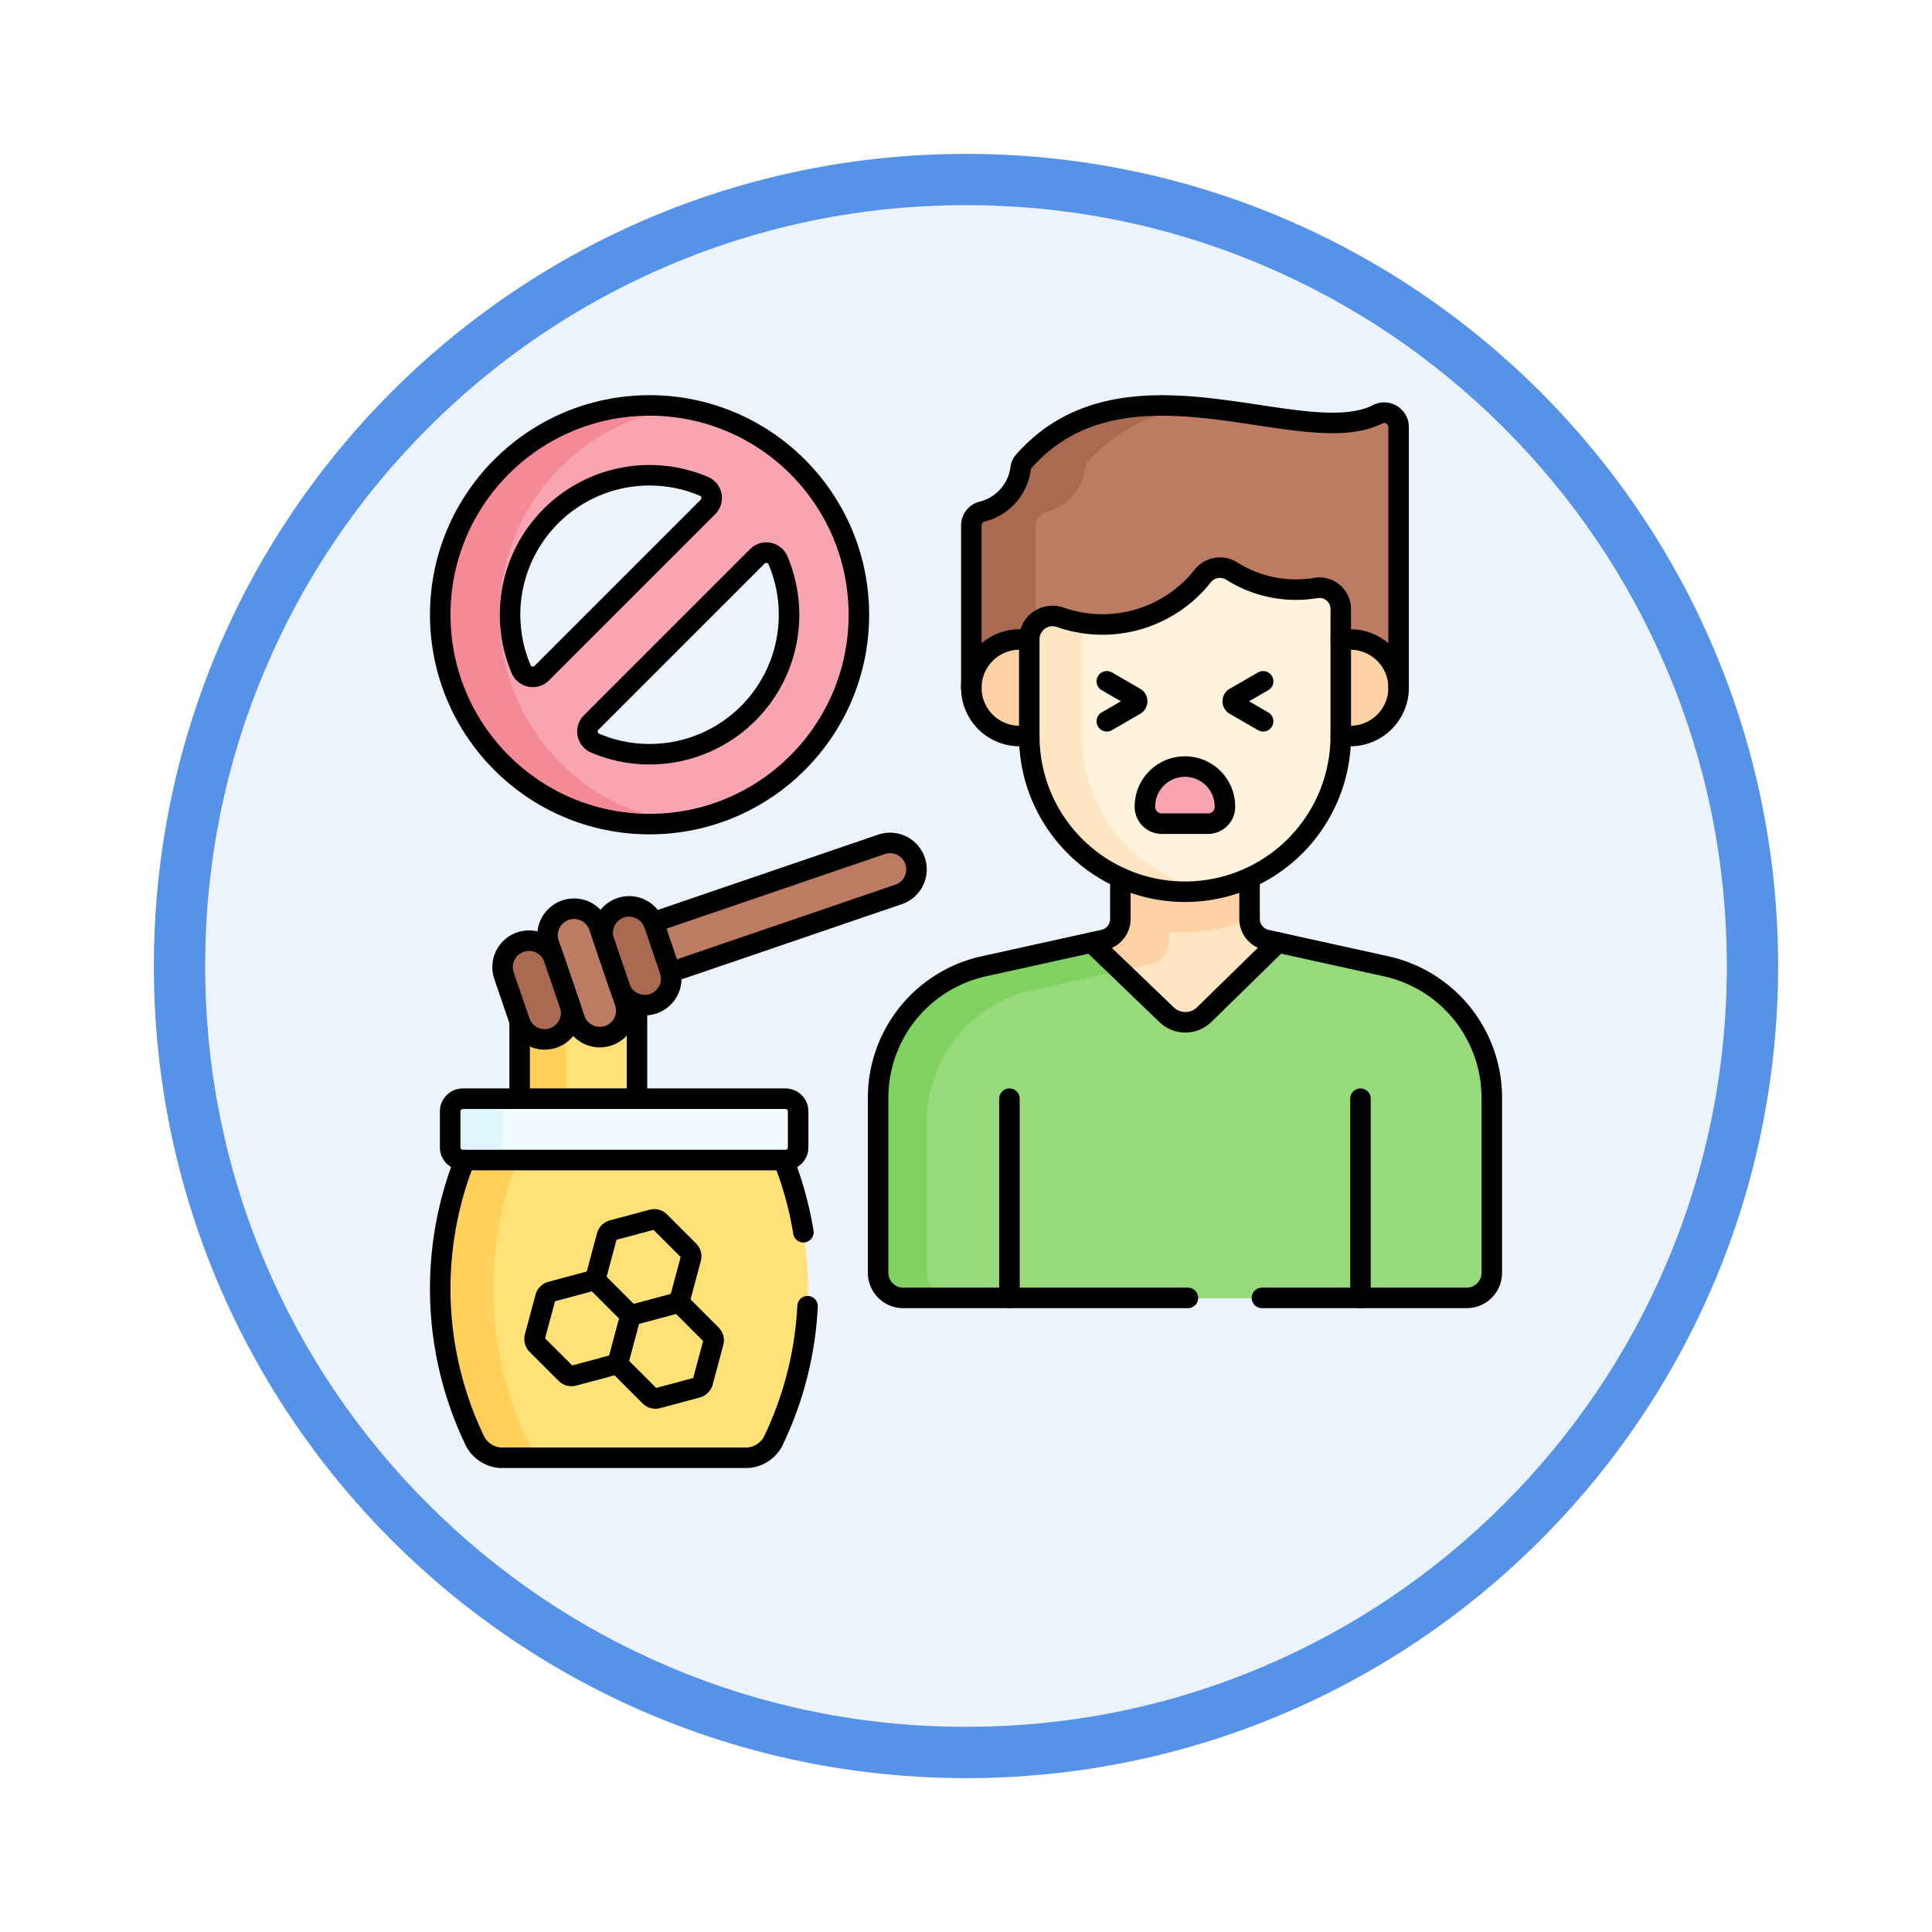 <svg xmlns="http://www.w3.org/2000/svg" xmlns:xlink="http://www.w3.org/1999/xlink" width="113" height="113" viewBox="0 0 113 113">
  <defs>
    <filter id="Trazado_982547" x="0" y="0" width="113" height="113" filterUnits="userSpaceOnUse">
      <feOffset dy="3" input="SourceAlpha"/>
      <feGaussianBlur stdDeviation="3" result="blur"/>
      <feFlood flood-opacity="0.161"/>
      <feComposite operator="in" in2="blur"/>
      <feComposite in="SourceGraphic"/>
    </filter>
  </defs>
  <g id="Grupo_1207758" data-name="Grupo 1207758" transform="translate(-902 -4485.175)">
    <g id="Grupo_1202605" data-name="Grupo 1202605" transform="translate(631 3614.761)">
      <g id="Grupo_1174813" data-name="Grupo 1174813" transform="translate(280 876.414)">
        <g id="Grupo_1201680" data-name="Grupo 1201680">
          <g id="Grupo_1201330" data-name="Grupo 1201330">
            <g id="Grupo_1172010" data-name="Grupo 1172010">
              <g id="Grupo_1171046" data-name="Grupo 1171046">
                <g id="Grupo_1148525" data-name="Grupo 1148525">
                  <g transform="matrix(1, 0, 0, 1, -9, -6)" filter="url(#Trazado_982547)">
                    <g id="Trazado_982547-2" data-name="Trazado 982547" transform="translate(9 6)" fill="#edf3fc">
                      <path d="M 47.5 93.5 C 41.289 93.5 35.265 92.284 29.595 89.886 C 24.118 87.569 19.198 84.252 14.973 80.027 C 10.748 75.802 7.431 70.882 5.114 65.405 C 2.716 59.735 1.5 53.711 1.5 47.5 C 1.5 41.289 2.716 35.265 5.114 29.595 C 7.431 24.118 10.748 19.198 14.973 14.973 C 19.198 10.748 24.118 7.431 29.595 5.114 C 35.265 2.716 41.289 1.5 47.5 1.5 C 53.711 1.5 59.735 2.716 65.405 5.114 C 70.882 7.431 75.802 10.748 80.027 14.973 C 84.252 19.198 87.569 24.118 89.886 29.595 C 92.284 35.265 93.5 41.289 93.5 47.5 C 93.5 53.711 92.284 59.735 89.886 65.405 C 87.569 70.882 84.252 75.802 80.027 80.027 C 75.802 84.252 70.882 87.569 65.405 89.886 C 59.735 92.284 53.711 93.5 47.5 93.5 Z" stroke="none"/>
                      <path d="M 47.5 3 C 41.491 3 35.664 4.176 30.18 6.496 C 24.881 8.737 20.122 11.946 16.034 16.034 C 11.946 20.122 8.737 24.881 6.496 30.18 C 4.176 35.664 3 41.491 3 47.5 C 3 53.509 4.176 59.336 6.496 64.82 C 8.737 70.119 11.946 74.878 16.034 78.966 C 20.122 83.054 24.881 86.263 30.18 88.504 C 35.664 90.824 41.491 92 47.5 92 C 53.509 92 59.336 90.824 64.82 88.504 C 70.119 86.263 74.878 83.054 78.966 78.966 C 83.054 74.878 86.263 70.119 88.504 64.82 C 90.824 59.336 92 53.509 92 47.5 C 92 41.491 90.824 35.664 88.504 30.18 C 86.263 24.881 83.054 20.122 78.966 16.034 C 74.878 11.946 70.119 8.737 64.82 6.496 C 59.336 4.176 53.509 3 47.5 3 M 47.5 0 C 73.734 0 95 21.266 95 47.5 C 95 73.734 73.734 95 47.5 95 C 21.266 95 0 73.734 0 47.5 C 0 21.266 21.266 0 47.5 0 Z" stroke="none" fill="#5692e8"/>
                    </g>
                  </g>
                </g>
              </g>
            </g>
          </g>
        </g>
      </g>
    </g>
    <g id="allergy_6725286" transform="translate(920.055 4501.389)">
      <g id="Grupo_1207756" data-name="Grupo 1207756" transform="translate(7.694 7.524)">
        <rect id="Rectángulo_418410" data-name="Rectángulo 418410" width="6.861" height="10.242" transform="translate(4.646 32.704)" fill="#ffe177"/>
        <rect id="Rectángulo_418411" data-name="Rectángulo 418411" width="2.722" height="10.241" transform="translate(4.645 32.704)" fill="#ffd15b"/>
        <path id="Trazado_1051857" data-name="Trazado 1051857" d="M25.675,365.05H11.224a1.826,1.826,0,0,1-1.473-.934,20.524,20.524,0,0,1,.475-18.827.029.029,0,0,1,.023-.014h16.4a.029.029,0,0,1,.023.014,20.525,20.525,0,0,1,.475,18.827A1.826,1.826,0,0,1,25.675,365.05Z" transform="translate(-7.695 -303.501)" fill="#ffe177"/>
        <path id="Trazado_1051858" data-name="Trazado 1051858" d="M14.318,365.051H11.224a1.828,1.828,0,0,1-1.474-.934,20.527,20.527,0,0,1,.475-18.826.029.029,0,0,1,.024-.015h3.094a.029.029,0,0,0-.024.015,20.527,20.527,0,0,0-.475,18.826A1.828,1.828,0,0,0,14.318,365.051Z" transform="translate(-7.695 -303.502)" fill="#ffd15b"/>
        <path id="Trazado_1051859" data-name="Trazado 1051859" d="M13.1,335.365H31.968a.742.742,0,0,1,.742.742v2.105a.742.742,0,0,1-.742.742H13.1a.742.742,0,0,1-.742-.742v-2.105A.742.742,0,0,1,13.1,335.365Z" transform="translate(-11.777 -294.818)" fill="#f2fbff"/>
        <path id="Trazado_1051860" data-name="Trazado 1051860" d="M16.191,338.955H13.1a.742.742,0,0,1-.742-.742v-2.1a.743.743,0,0,1,.742-.742h3.094a.743.743,0,0,0-.742.742v2.1A.742.742,0,0,0,16.191,338.955Z" transform="translate(-11.778 -294.818)" fill="#dff6fd"/>
        <path id="Trazado_1051861" data-name="Trazado 1051861" d="M110.077,217.494l-15.135,5.17-1-2.928,15.135-5.17a1.547,1.547,0,0,1,1.964.964h0A1.547,1.547,0,0,1,110.077,217.494Z" transform="translate(-83.269 -188.894)" fill="#bc7c63"/>
        <path id="Trazado_1051862" data-name="Trazado 1051862" d="M40.129,266.36h0a1.547,1.547,0,0,1-1.964-.964l-.915-2.68a1.547,1.547,0,0,1,.964-1.964h0a1.547,1.547,0,0,1,1.964.964l.915,2.68A1.547,1.547,0,0,1,40.129,266.36Z" transform="translate(-33.52 -229.365)" fill="#aa6a51"/>
        <path id="Trazado_1051863" data-name="Trazado 1051863" d="M61.984,253h0a1.547,1.547,0,0,1-1.964-.964l-1.508-4.416a1.547,1.547,0,0,1,.964-1.964h0a1.547,1.547,0,0,1,1.964.964l1.508,4.416A1.547,1.547,0,0,1,61.984,253Z" transform="translate(-52.151 -216.137)" fill="#bc7c63"/>
        <path id="Trazado_1051864" data-name="Trazado 1051864" d="M87.445,250.2h0a1.547,1.547,0,0,1-1.964-.964l-.915-2.68a1.547,1.547,0,0,1,.964-1.964h0a1.547,1.547,0,0,1,1.964.964l.915,2.68A1.547,1.547,0,0,1,87.445,250.2Z" transform="translate(-74.981 -215.204)" fill="#aa6a51"/>
        <path id="Trazado_1051865" data-name="Trazado 1051865" d="M19.938,7.695A12.243,12.243,0,1,0,32.181,19.938,12.244,12.244,0,0,0,19.938,7.695ZM12.432,23.132a8.155,8.155,0,0,1,10.7-10.7.74.74,0,0,1,.223,1.2l-9.72,9.72A.74.74,0,0,1,12.432,23.132Zm15.645-2.6a8.157,8.157,0,0,1-11.332,6.91.741.741,0,0,1-.223-1.2l9.72-9.72a.741.741,0,0,1,1.2.223A8.136,8.136,0,0,1,28.077,20.536Z" transform="translate(-7.695 -7.695)" fill="#f8a5af"/>
        <path id="Trazado_1051866" data-name="Trazado 1051866" d="M283.713,24.208V8.96A.841.841,0,0,0,282.5,8.2c-4.375,2.247-14.71-4.029-20.7,2.749a.816.816,0,0,0-.192.412,3,3,0,0,1-2.292,2.549.837.837,0,0,0-.593.8v9.493Z" transform="translate(-227.661 -7.695)" fill="#bc7c63"/>
        <path id="Trazado_1051867" data-name="Trazado 1051867" d="M271.879,7.792a9.47,9.47,0,0,0-6.325,3.162.814.814,0,0,0-.192.412,3,3,0,0,1-2.292,2.549.838.838,0,0,0-.594.8V24.21h-3.753V14.717a.836.836,0,0,1,.593-.8,3,3,0,0,0,2.292-2.549.815.815,0,0,1,.193-.412C264.571,7.819,268.27,7.477,271.879,7.792Z" transform="translate(-227.661 -7.698)" fill="#aa6a51"/>
        <path id="Trazado_1051868" data-name="Trazado 1051868" d="M280.891,123.973H261.547a2.823,2.823,0,0,1-2.823-2.823h0a2.823,2.823,0,0,1,2.823-2.823h19.344a2.823,2.823,0,0,1,2.823,2.823h0A2.823,2.823,0,0,1,280.891,123.973Z" transform="translate(-227.661 -104.638)" fill="#fed2a4"/>
        <path id="Trazado_1051869" data-name="Trazado 1051869" d="M244.4,203.642l-7-1.544a1.261,1.261,0,0,1-.989-1.231v-5.775a1.219,1.219,0,0,0-1.219-1.219h-5.118a1.219,1.219,0,0,0-1.219,1.219v5.775a1.26,1.26,0,0,1-.989,1.231l-7,1.544a7.878,7.878,0,0,0-6.18,7.693v10.232a1.47,1.47,0,0,0,1.47,1.47H249.11a1.47,1.47,0,0,0,1.47-1.47V211.334A7.877,7.877,0,0,0,244.4,203.642Z" transform="translate(-189.08 -170.835)" fill="#97da7b"/>
        <path id="Trazado_1051870" data-name="Trazado 1051870" d="M326.452,202.251l-4.312,4.218a1.576,1.576,0,0,1-2.194.009l-4.392-4.222.7-.153a1.26,1.26,0,0,0,.989-1.231V195.1a1.218,1.218,0,0,1,1.219-1.218h5.118a1.218,1.218,0,0,1,1.219,1.218v5.775a1.26,1.26,0,0,0,.989,1.231Z" transform="translate(-277.458 -170.839)" fill="#ffe5c2"/>
        <path id="Trazado_1051871" data-name="Trazado 1051871" d="M320.084,198.3v-4.423h-1.627a1.219,1.219,0,0,0-1.219,1.219v5.774a1.26,1.26,0,0,1-.989,1.231l-.7.153,1.683,1.619,1.859-.411a1.26,1.26,0,0,0,.989-1.231v-.507a.123.123,0,0,1,.135-.123c.263.023.529.036.8.036a9.047,9.047,0,0,0,3.778-.819v-2.823C323.644,198.522,320.391,198.3,320.084,198.3Z" transform="translate(-277.458 -170.838)" fill="#fed2a4"/>
        <path id="Trazado_1051872" data-name="Trazado 1051872" d="M297.9,84.548a1.282,1.282,0,0,0-1.693.293,7.475,7.475,0,0,1-8.344,2.409,1.362,1.362,0,0,0-1.8,1.293V94.2a9.112,9.112,0,0,0,9.112,9.112h0a9.112,9.112,0,0,0,9.112-9.112V86.766a1.25,1.25,0,0,0-1.467-1.225A7.035,7.035,0,0,1,297.9,84.548Z" transform="translate(-251.612 -74.864)" fill="#fff3de"/>
        <path id="Trazado_1051873" data-name="Trazado 1051873" d="M296.716,123.175a9.118,9.118,0,0,1-10.659-8.981v-5.656a1.362,1.362,0,0,1,1.8-1.292,7.367,7.367,0,0,0,1.64.376,1.363,1.363,0,0,0-.35.916v5.656A9.114,9.114,0,0,0,296.716,123.175Z" transform="translate(-251.611 -94.859)" fill="#ffe5c2"/>
        <path id="Trazado_1051874" data-name="Trazado 1051874" d="M228.858,263.2l-5.138,1.134a7.876,7.876,0,0,0-6.18,7.692v8.856a1.485,1.485,0,0,0,1.485,1.485h-2.861a1.47,1.47,0,0,1-1.47-1.47V270.661a7.876,7.876,0,0,1,6.18-7.692l6.3-1.391Z" transform="translate(-189.079 -230.162)" fill="#80d261"/>
        <path id="Trazado_1051875" data-name="Trazado 1051875" d="M343.14,178.376h0a2.338,2.338,0,0,1,2.338,2.338v.013a.99.99,0,0,1-.99.99h-2.7a.99.99,0,0,1-.99-.99v-.013A2.338,2.338,0,0,1,343.14,178.376Z" transform="translate(-299.582 -157.255)" fill="#f8a5af"/>
        <path id="Trazado_1051876" data-name="Trazado 1051876" d="M11.16,19.938A12.244,12.244,0,0,1,21.671,7.818a12.243,12.243,0,1,0,0,24.241A12.243,12.243,0,0,1,11.16,19.938Z" transform="translate(-7.695 -7.695)" fill="#f58a97"/>
      </g>
      <g id="Grupo_1207757" data-name="Grupo 1207757" transform="translate(7.694 7.5)">
        <line id="Línea_1158" data-name="Línea 1158" y1="5.538" transform="translate(11.507 35.01)" fill="none" stroke="#000" stroke-linecap="round" stroke-linejoin="round" stroke-miterlimit="10" stroke-width="1.2"/>
        <line id="Línea_1159" data-name="Línea 1159" y1="4.515" transform="translate(4.645 36.032)" fill="none" stroke="#000" stroke-linecap="round" stroke-linejoin="round" stroke-miterlimit="10" stroke-width="1.2"/>
        <path id="Trazado_1051877" data-name="Trazado 1051877" d="M390.225,230.78v2.4a1.259,1.259,0,0,0,.989,1.23l7,1.544a7.877,7.877,0,0,1,6.18,7.692v10.232a1.471,1.471,0,0,1-1.47,1.471H390.95" transform="translate(-342.889 -203.15)" fill="none" stroke="#000" stroke-linecap="round" stroke-linejoin="round" stroke-miterlimit="10" stroke-width="1.2"/>
        <path id="Trazado_1051878" data-name="Trazado 1051878" d="M228.86,230.78v2.4a1.259,1.259,0,0,1-.989,1.23l-7,1.544a7.877,7.877,0,0,0-6.18,7.692v10.232a1.471,1.471,0,0,0,1.47,1.471H232.81" transform="translate(-189.08 -203.15)" fill="none" stroke="#000" stroke-linecap="round" stroke-linejoin="round" stroke-miterlimit="10" stroke-width="1.2"/>
        <line id="Línea_1160" data-name="Línea 1160" y1="11.655" transform="translate(33.292 40.547)" fill="none" stroke="#000" stroke-linecap="round" stroke-linejoin="round" stroke-miterlimit="10" stroke-width="1.2"/>
        <line id="Línea_1161" data-name="Línea 1161" y2="11.655" transform="translate(53.824 40.547)" fill="none" stroke="#000" stroke-linecap="round" stroke-linejoin="round" stroke-miterlimit="10" stroke-width="1.2"/>
        <path id="Trazado_1051879" data-name="Trazado 1051879" d="M297.9,84.353a1.282,1.282,0,0,0-1.693.293,7.475,7.475,0,0,1-8.344,2.409,1.362,1.362,0,0,0-1.8,1.293V94a9.112,9.112,0,0,0,9.112,9.112h0A9.112,9.112,0,0,0,304.282,94V86.571a1.25,1.25,0,0,0-1.467-1.225A7.035,7.035,0,0,1,297.9,84.353Z" transform="translate(-251.612 -74.669)" fill="none" stroke="#000" stroke-linecap="round" stroke-linejoin="round" stroke-miterlimit="10" stroke-width="1.2"/>
        <path id="Trazado_1051880" data-name="Trazado 1051880" d="M315.549,261.349l4.393,4.222a1.576,1.576,0,0,0,2.194-.009l4.312-4.218" transform="translate(-277.454 -229.932)" fill="none" stroke="#000" stroke-linecap="round" stroke-linejoin="round" stroke-miterlimit="10" stroke-width="1.2"/>
        <path id="Trazado_1051881" data-name="Trazado 1051881" d="M258.724,24.013V14.519a.837.837,0,0,1,.593-.8,3,3,0,0,0,2.292-2.549.816.816,0,0,1,.192-.412c5.989-6.778,16.323-.5,20.7-2.749a.841.841,0,0,1,1.213.758V24.012" transform="translate(-227.661 -7.5)" fill="none" stroke="#000" stroke-linecap="round" stroke-linejoin="round" stroke-miterlimit="10" stroke-width="1.2"/>
        <path id="Trazado_1051882" data-name="Trazado 1051882" d="M262.106,123.778h-.56a2.823,2.823,0,0,1-2.823-2.823h0a2.823,2.823,0,0,1,2.823-2.823h.56" transform="translate(-227.661 -104.443)" fill="none" stroke="#000" stroke-linecap="round" stroke-linejoin="round" stroke-miterlimit="10" stroke-width="1.2"/>
        <path id="Trazado_1051883" data-name="Trazado 1051883" d="M433.332,123.778h.56a2.823,2.823,0,0,0,2.823-2.823h0a2.823,2.823,0,0,0-2.823-2.823h-.56" transform="translate(-380.662 -104.443)" fill="none" stroke="#000" stroke-linecap="round" stroke-linejoin="round" stroke-miterlimit="10" stroke-width="1.2"/>
        <path id="Trazado_1051884" data-name="Trazado 1051884" d="M9.122,364.18a20.53,20.53,0,0,0,.627,16.478,1.828,1.828,0,0,0,1.474.934H25.674a1.824,1.824,0,0,0,1.473-.934,20.516,20.516,0,0,0,2.031-7.93" transform="translate(-7.694 -320.043)" fill="none" stroke="#000" stroke-linecap="round" stroke-linejoin="round" stroke-miterlimit="10" stroke-width="1.2"/>
        <path id="Trazado_1051885" data-name="Trazado 1051885" d="M171.134,368.4a20.455,20.455,0,0,0-1.159-4.217" transform="translate(-149.894 -320.043)" fill="none" stroke="#000" stroke-linecap="round" stroke-linejoin="round" stroke-miterlimit="10" stroke-width="1.2"/>
        <path id="Trazado_1051886" data-name="Trazado 1051886" d="M13.1,335.17H31.968a.742.742,0,0,1,.742.742v2.105a.742.742,0,0,1-.742.742H13.1a.742.742,0,0,1-.742-.742v-2.105A.742.742,0,0,1,13.1,335.17Z" transform="translate(-11.777 -294.623)" fill="none" stroke="#000" stroke-linecap="round" stroke-linejoin="round" stroke-miterlimit="10" stroke-width="1.2"/>
        <path id="Trazado_1051887" data-name="Trazado 1051887" d="M52.42,424.618l1.692,1.692a.469.469,0,0,0,.453.122l2.574-.69.76-2.836-2.076-2.076-2.574.69a.47.47,0,0,0-.332.332l-.619,2.312A.469.469,0,0,0,52.42,424.618Z" transform="translate(-46.765 -369.684)" fill="none" stroke="#000" stroke-linecap="round" stroke-linejoin="round" stroke-miterlimit="10" stroke-width="1.2"/>
        <path id="Trazado_1051888" data-name="Trazado 1051888" d="M80.9,395.756l2.076,2.076,2.836-.76.69-2.574a.469.469,0,0,0-.122-.453l-1.692-1.692a.469.469,0,0,0-.453-.122l-2.312.619a.469.469,0,0,0-.332.332Z" transform="translate(-71.841 -344.609)" fill="none" stroke="#000" stroke-linecap="round" stroke-linejoin="round" stroke-miterlimit="10" stroke-width="1.2"/>
        <path id="Trazado_1051889" data-name="Trazado 1051889" d="M91.535,435.061l1.884,1.884a.469.469,0,0,0,.453.122l2.312-.619a.47.47,0,0,0,.332-.332l.619-2.312a.469.469,0,0,0-.122-.453l-1.884-1.884-2.836.76Z" transform="translate(-81.16 -379.003)" fill="none" stroke="#000" stroke-linecap="round" stroke-linejoin="round" stroke-miterlimit="10" stroke-width="1.2"/>
        <path id="Trazado_1051890" data-name="Trazado 1051890" d="M109.426,221.855l13.342-4.557a1.547,1.547,0,0,0-1-2.928l-13.343,4.557" transform="translate(-95.96 -188.698)" fill="none" stroke="#000" stroke-linecap="round" stroke-linejoin="round" stroke-miterlimit="10" stroke-width="1.2"/>
        <path id="Trazado_1051891" data-name="Trazado 1051891" d="M40.13,266.165h0a1.547,1.547,0,0,1-1.964-.964l-.915-2.68a1.547,1.547,0,0,1,.964-1.964h0a1.547,1.547,0,0,1,1.964.964l.915,2.68A1.547,1.547,0,0,1,40.13,266.165Z" transform="translate(-33.521 -229.17)" fill="none" stroke="#000" stroke-linecap="round" stroke-linejoin="round" stroke-miterlimit="10" stroke-width="1.2"/>
        <path id="Trazado_1051892" data-name="Trazado 1051892" d="M61.985,252.805h0a1.547,1.547,0,0,1-1.964-.964l-1.508-4.416a1.547,1.547,0,0,1,.964-1.964h0a1.547,1.547,0,0,1,1.964.964l1.508,4.416A1.547,1.547,0,0,1,61.985,252.805Z" transform="translate(-52.152 -215.942)" fill="none" stroke="#000" stroke-linecap="round" stroke-linejoin="round" stroke-miterlimit="10" stroke-width="1.2"/>
        <path id="Trazado_1051893" data-name="Trazado 1051893" d="M87.446,250h0a1.547,1.547,0,0,1-1.964-.964l-.915-2.68a1.547,1.547,0,0,1,.964-1.964h0a1.547,1.547,0,0,1,1.964.964l.915,2.68A1.547,1.547,0,0,1,87.446,250Z" transform="translate(-74.982 -215.009)" fill="none" stroke="#000" stroke-linecap="round" stroke-linejoin="round" stroke-miterlimit="10" stroke-width="1.2"/>
        <circle id="Elipse_13413" data-name="Elipse 13413" cx="12.243" cy="12.243" r="12.243" transform="translate(0 0)" fill="none" stroke="#000" stroke-linecap="round" stroke-linejoin="round" stroke-miterlimit="10" stroke-width="1.2"/>
        <path id="Trazado_1051894" data-name="Trazado 1051894" d="M52.049,41.153a8.156,8.156,0,0,0-10.7,10.7.74.74,0,0,0,1.2.222l9.72-9.72A.74.74,0,0,0,52.049,41.153Z" transform="translate(-36.612 -36.417)" fill="none" stroke="#000" stroke-linecap="round" stroke-linejoin="round" stroke-miterlimit="10" stroke-width="1.2"/>
        <path id="Trazado_1051895" data-name="Trazado 1051895" d="M87.2,77.285l-9.72,9.72a.74.74,0,0,0,.222,1.2,8.156,8.156,0,0,0,10.7-10.7A.74.74,0,0,0,87.2,77.285Z" transform="translate(-68.653 -68.458)" fill="none" stroke="#000" stroke-linecap="round" stroke-linejoin="round" stroke-miterlimit="10" stroke-width="1.2"/>
        <path id="Trazado_1051896" data-name="Trazado 1051896" d="M343.14,178.181h0a2.338,2.338,0,0,1,2.338,2.338v.013a.99.99,0,0,1-.99.99h-2.7a.99.99,0,0,1-.99-.99v-.013A2.338,2.338,0,0,1,343.14,178.181Z" transform="translate(-299.582 -157.06)" fill="none" stroke="#000" stroke-linecap="round" stroke-linejoin="round" stroke-miterlimit="10" stroke-width="1.2"/>
        <path id="Trazado_1051897" data-name="Trazado 1051897" d="M384.063,137.893l-1.652.954a.248.248,0,0,0,0,.429l1.652.954" transform="translate(-335.934 -121.758)" fill="none" stroke="#000" stroke-linecap="round" stroke-linejoin="round" stroke-miterlimit="10" stroke-width="1.2"/>
        <path id="Trazado_1051898" data-name="Trazado 1051898" d="M322.756,137.893l1.652.954a.247.247,0,0,1,0,.429l-1.652.954" transform="translate(-283.769 -121.758)" fill="none" stroke="#000" stroke-linecap="round" stroke-linejoin="round" stroke-miterlimit="10" stroke-width="1.2"/>
      </g>
    </g>
  </g>
</svg>
